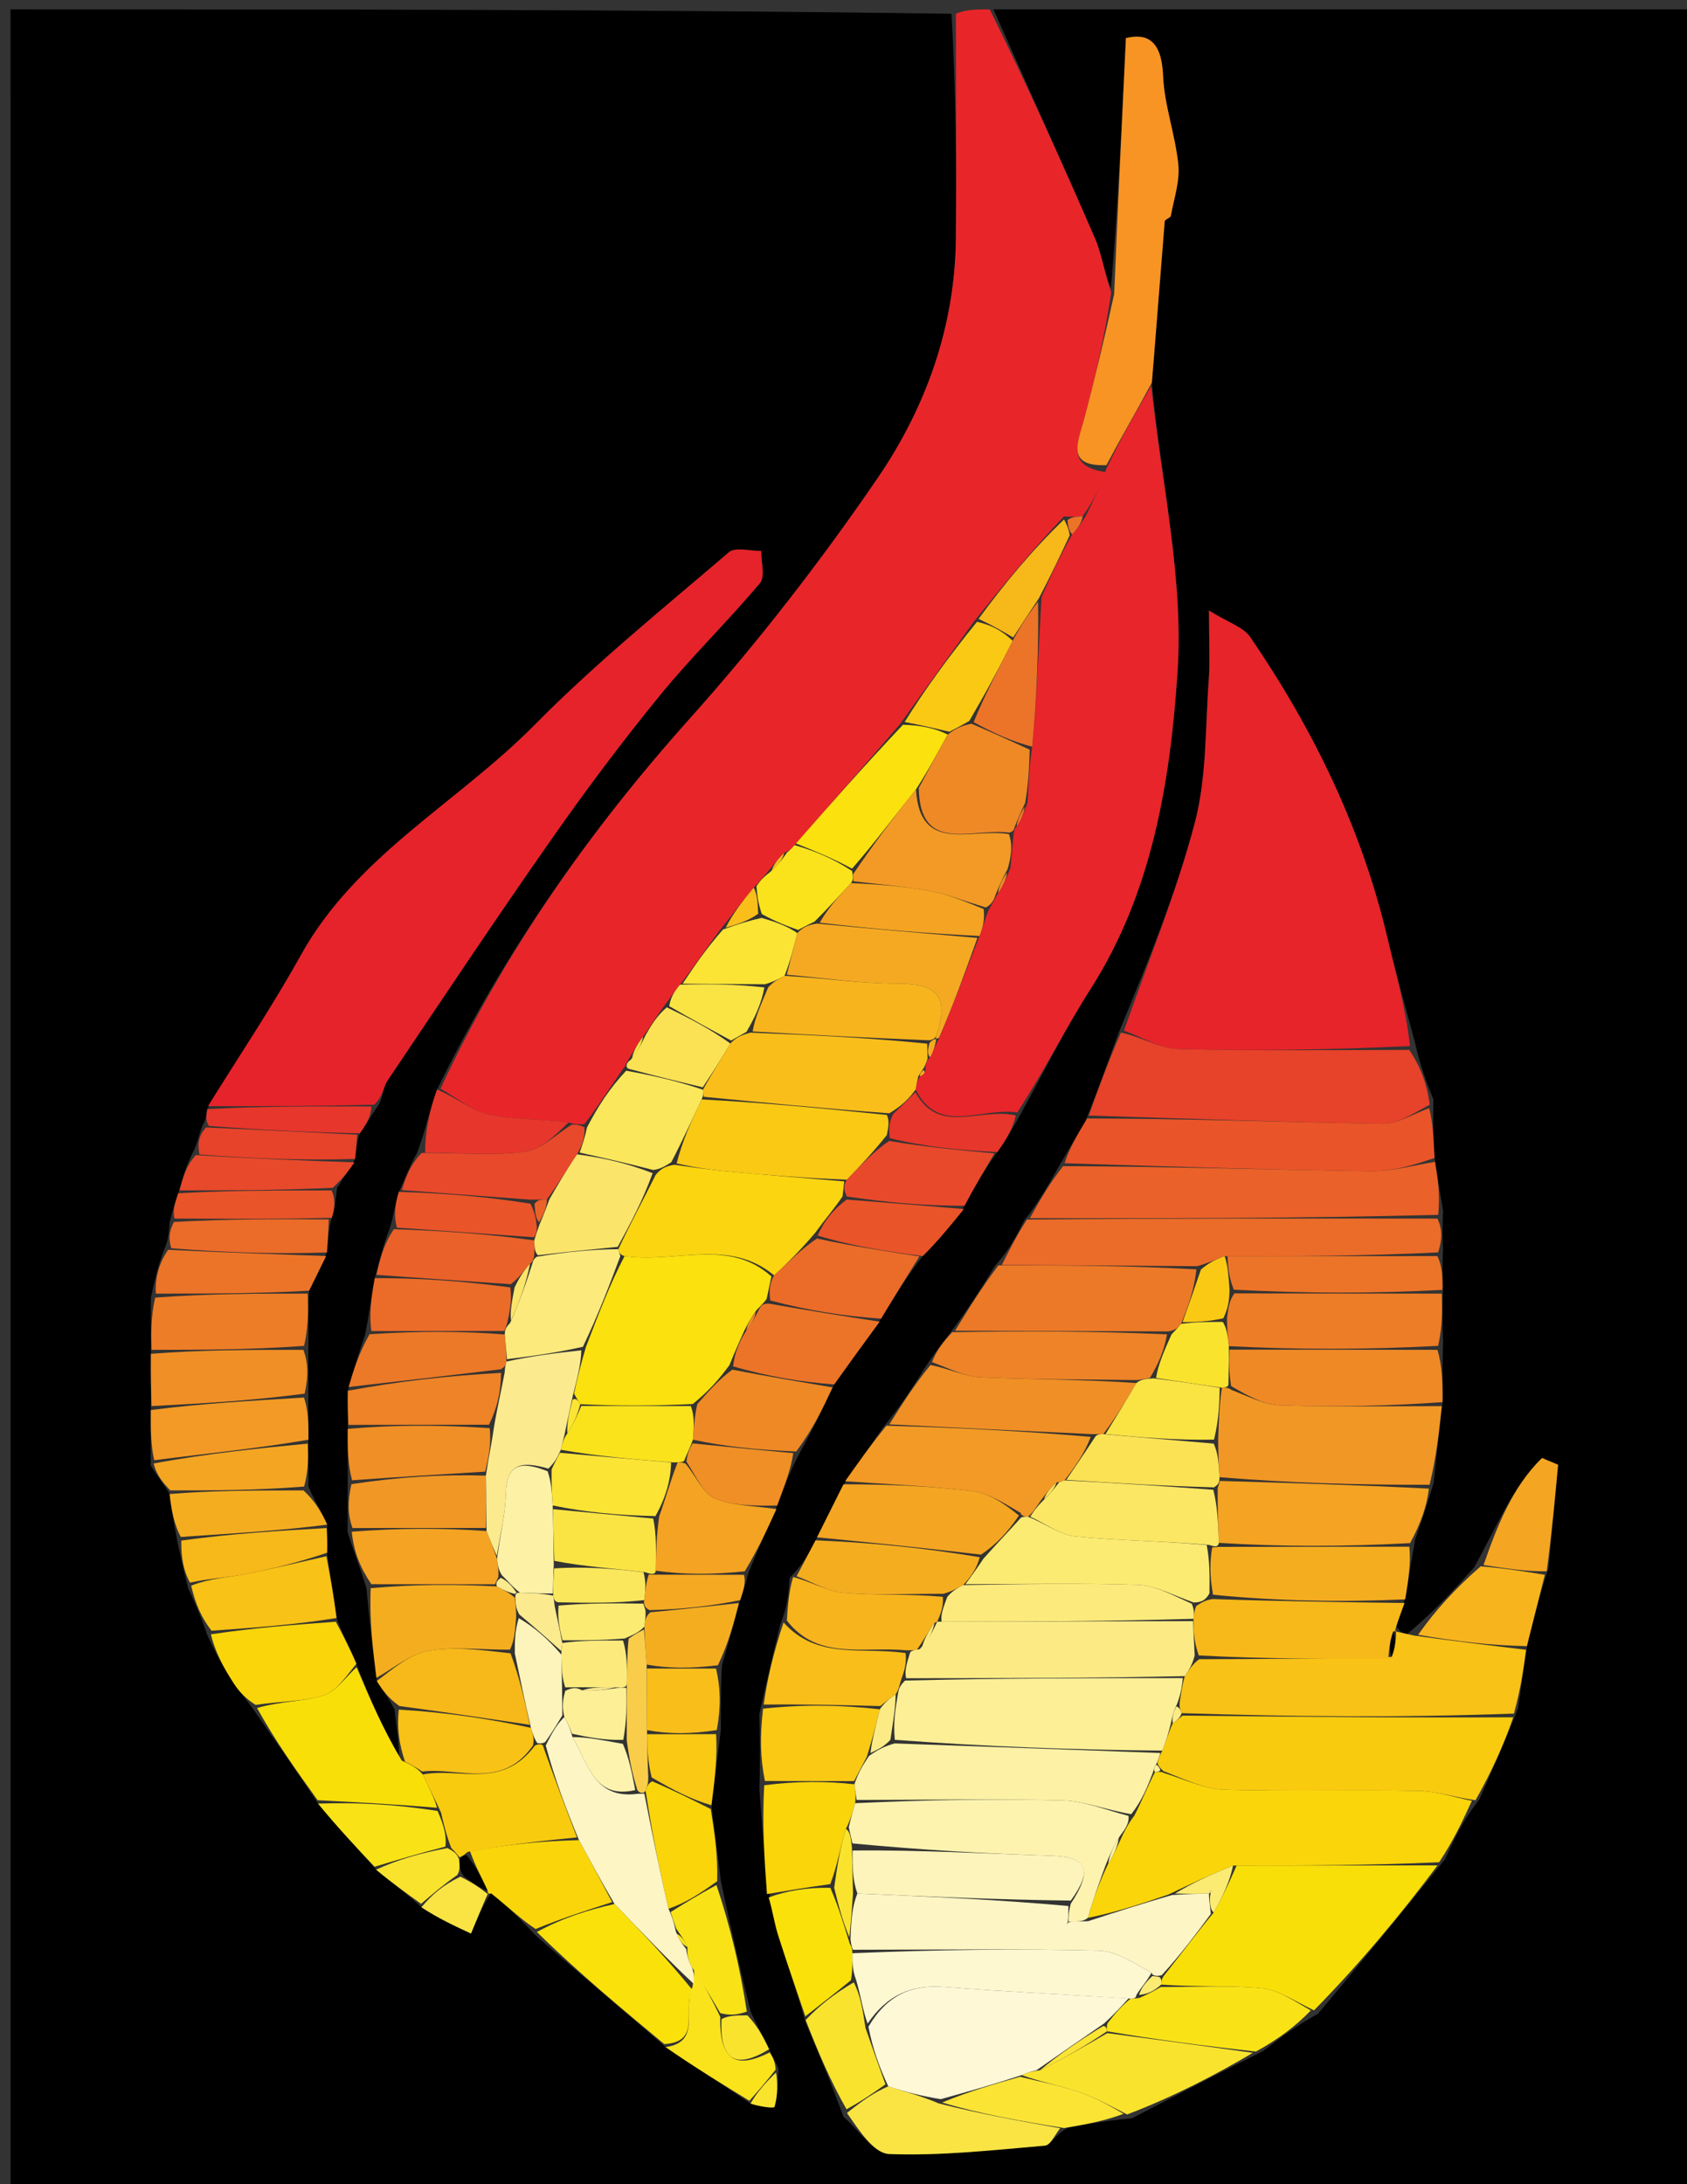<svg version="1.1" id="Layer_1" xmlns="http://www.w3.org/2000/svg" xmlns:xlink="http://www.w3.org/1999/xlink" x="0px" y="0px"
	 width="100%" viewBox="0 0 180 233" enable-background="new 0 0 180 233" xml:space="preserve">
<rect x="0" y="0" width="180" height="233" fill="#333333" stroke="none"/>
<path fill="#000000" opacity="1" stroke="none" 
	d="
M106,1 
	C130.987,1 155.973,1 180.98,1 
	C180.98,78.612 180.98,156.224 180.98,233.918 
	C121.087,233.918 61.173,233.918 1.13,233.918 
	C1.13,156.333 1.13,78.667 1.123,1 
	C34.431,1 67.747,1 101.523,1.469 
	C101.991,9.75 102.055,17.562 101.993,25.374 
	C101.918,34.784 98.812,43.447 93.642,51.008 
	C87.529,59.947 80.834,68.58 73.612,76.648 
	C62.886,88.633 53.796,101.578 46.632,116.232 
	C45.804,118.532 45.347,120.743 44.509,122.989 
	C43.707,124.336 43.287,125.649 42.556,127.152 
	C42.125,128.547 42.006,129.752 41.558,131.119 
	C40.875,132.855 40.521,134.429 39.989,136.355 
	C39.596,138.472 39.381,140.238 38.97,142.34 
	C38.247,144.441 37.72,146.205 37.115,148.368 
	C37.083,149.849 37.129,150.929 37.105,152.434 
	C37.079,154.572 37.124,156.287 37.099,158.415 
	C37.07,160.225 37.111,161.62 37.08,163.411 
	C37.728,165.538 38.449,167.272 39.1,169.431 
	C39.407,172.9 39.786,175.944 40.204,179.328 
	C40.885,180.446 41.526,181.225 42.101,182.384 
	C42.328,184.468 42.62,186.171 42.56,187.758 
	C40.821,184.382 39.434,181.123 38.028,177.488 
	C37.284,175.745 36.558,174.377 35.909,172.611 
	C35.599,170.149 35.213,168.085 34.904,165.649 
	C34.938,164.524 34.895,163.769 34.914,162.653 
	C34.263,161.194 33.55,160.097 32.909,158.588 
	C32.932,156.785 32.883,155.395 32.908,153.592 
	C32.931,151.789 32.882,150.398 32.905,148.594 
	C32.929,146.79 32.881,145.398 32.905,143.582 
	C32.929,141.44 32.879,139.722 32.979,137.695 
	C33.685,136.256 34.242,135.127 34.879,133.612 
	C35.001,132.18 35.043,131.133 35.399,129.92 
	C35.754,128.835 35.796,127.915 35.971,126.715 
	C36.677,125.624 37.25,124.813 37.889,123.636 
	C38.008,122.529 38.06,121.787 38.393,120.907 
	C39.149,119.862 39.624,118.954 40.409,117.86 
	C40.912,116.877 40.901,115.945 41.329,115.307 
	C47.138,106.657 52.918,97.985 58.895,89.451 
	C62.546,84.237 66.373,79.13 70.396,74.2 
	C73.779,70.055 77.642,66.303 81.086,62.204 
	C81.667,61.512 81.202,59.943 81.22,58.779 
	C80.05,58.799 78.46,58.329 77.775,58.915 
	C70.746,64.933 63.515,70.777 57.029,77.35 
	C48.833,85.655 38.004,91.254 32.091,101.919 
	C29.041,107.42 25.506,112.652 22.114,118.324 
	C21.989,119.078 21.94,119.512 21.595,120.105 
	C21.183,121.141 21.066,122.018 20.571,122.962 
	C19.849,124.351 19.505,125.672 19.02,127.298 
	C18.641,128.402 18.403,129.202 18.099,130.36 
	C18.006,131.448 17.978,132.177 17.615,133.067 
	C16.909,134.822 16.539,136.414 16.099,138.431 
	C16.076,140.571 16.121,142.287 16.1,144.428 
	C16.076,146.57 16.12,148.286 16.094,150.427 
	C16.064,152.562 16.104,154.274 16.077,156.335 
	C16.729,157.455 17.446,158.228 18.094,159.385 
	C18.304,161.195 18.586,162.619 18.925,164.43 
	C19.306,166.246 19.628,167.675 20.078,169.425 
	C20.856,171.161 21.507,172.577 22.093,174.374 
	C22.996,176.371 23.924,178.012 24.948,179.591 
	C25.514,180.464 26.241,181.232 27.044,182.378 
	C29.425,185.822 31.658,188.935 33.937,192.415 
	C35.978,194.904 37.974,197.026 40.126,199.458 
	C41.833,200.879 43.383,201.99 44.964,203.469 
	C46.748,204.648 48.502,205.461 50.255,206.273 
	C50.851,204.829 51.448,203.385 52.395,201.972 
	C54.148,203.369 55.551,204.737 57.088,206.419 
	C61.774,210.511 66.327,214.289 71.016,218.388 
	C74.088,220.512 77.023,222.314 80.076,224.414 
	C81.047,224.737 82.587,224.955 82.644,224.755 
	C82.987,223.54 82.991,222.23 83.059,220.648 
	C82.714,219.881 82.418,219.419 82.066,218.613 
	C81.391,217.181 80.772,216.092 80.081,214.597 
	C78.949,209.802 77.888,205.412 76.905,200.61 
	C76.6,197.797 76.218,195.396 75.912,192.585 
	C76.272,189.784 76.555,187.393 76.912,184.57 
	C76.935,182.093 76.883,180.048 77.032,177.658 
	C77.767,175.213 78.302,173.115 78.974,170.707 
	C79.35,169.599 79.589,168.801 79.909,167.631 
	C80.942,165.168 81.894,163.077 82.925,160.608 
	C83.699,158.497 84.393,156.764 85.402,154.854 
	C86.755,152.454 87.793,150.232 89.007,147.693 
	C90.744,145.251 92.302,143.125 94.008,140.676 
	C95.472,138.245 96.788,136.138 98.458,134.001 
	C100.157,132.308 101.503,130.645 102.91,128.634 
	C104.018,126.54 105.063,124.793 106.41,122.91 
	C107.419,121.511 108.125,120.25 108.995,118.673 
	C111.537,114.08 113.701,109.665 116.334,105.552 
	C122.951,95.216 124.859,83.341 125.639,71.714 
	C126.315,61.637 123.888,51.352 122.902,40.819 
	C123.395,34.856 123.813,29.231 124.273,23.61 
	C124.291,23.398 124.883,23.25 124.926,23.02 
	C125.258,21.208 125.897,19.348 125.724,17.572 
	C125.413,14.38 124.231,11.253 124.098,8.07 
	C123.944,4.39 122.456,3.505 120.134,4.062 
	C119.687,13.41 119.267,22.194 118.532,30.778 
	C117.77,28.865 117.537,27.059 116.841,25.453 
	C113.293,17.274 109.626,9.146 106,1 
M85.997,215.89 
	C87.298,218.939 88.598,221.989 90,225.827 
	C91.628,227.219 93.213,229.733 94.89,229.796 
	C100.412,230.002 105.972,229.375 111.502,228.899 
	C112.092,228.849 112.586,227.687 113.932,227.004 
	C115.956,226.617 117.98,226.229 120.764,225.985 
	C125.206,223.685 129.647,221.386 134.743,218.822 
	C136.488,217.489 138.234,216.157 140.652,214.806 
	C145.047,209.538 149.442,204.27 154.189,198.336 
	C155.142,196.26 156.095,194.185 157.823,191.997 
	C159.158,189.009 160.494,186.021 161.982,182.237 
	C162.265,180.159 162.548,178.081 163.002,175.216 
	C163.612,172.812 164.222,170.407 165.232,167.251 
	C165.569,163.588 165.907,159.925 166.244,156.263 
	C165.674,156.022 165.103,155.781 164.533,155.541 
	C161.339,158.652 159.717,162.874 157.283,167.217 
	C155.198,169.531 153.114,171.845 150.147,174.318 
	C149.71,174.222 149.273,174.126 148.984,173.386 
	C149.276,172.594 149.569,171.802 149.998,170.238 
	C150.276,168.494 150.554,166.749 150.998,164.241 
	C151.609,162.489 152.219,160.737 152.973,158.161 
	C153.259,155.443 153.546,152.726 153.979,149.159 
	C153.931,147.441 153.882,145.723 153.978,143.156 
	C153.929,141.439 153.881,139.722 153.975,137.213 
	C153.927,136.143 153.88,135.074 153.973,133.211 
	C153.926,132.142 153.88,131.073 153.974,129.204 
	C153.685,127.453 153.397,125.702 153.023,123.109 
	C152.955,121.422 152.887,119.734 152.947,117.303 
	C152.242,115.538 151.537,113.772 150.97,111.184 
	C149.982,107.459 148.909,103.755 148.023,100.006 
	C145.271,88.354 140.116,77.796 133.404,67.973 
	C132.664,66.89 131.04,66.411 128.997,65.134 
	C128.997,68.607 129.119,70.597 128.973,72.567 
	C128.594,77.649 128.768,82.9 127.49,87.759 
	C125.506,95.299 122.499,102.568 119.284,110.356 
	C118.244,113.242 117.203,116.127 115.814,119.628 
	C114.94,121.091 114.066,122.554 112.863,124.631 
	C111.869,126.406 110.875,128.181 109.265,130.238 
	C108.472,131.81 107.678,133.381 106.172,135.025 
	C104.749,137.338 103.325,139.651 101.318,142.267 
	C100.604,143.193 99.889,144.119 98.85,145.662 
	C97.529,147.76 96.209,149.857 94.264,152.236 
	C92.9,154.163 91.536,156.091 89.833,158.673 
	C88.947,160.45 88.06,162.226 86.862,164.643 
	C86.24,165.813 85.617,166.983 84.25,168.321 
	C84.153,169.842 84.056,171.363 83.251,173.293 
	C82.556,176.194 81.86,179.095 81.02,182.876 
	C81.071,185.251 81.121,187.625 81.027,190.903 
	C81.296,194.622 81.564,198.341 82.204,202.783 
	C82.47,204.001 82.645,205.249 83.02,206.433 
	C83.939,209.339 84.951,212.217 85.997,215.89 
z"/>
<path fill="#E8262A" opacity="1" stroke="none" 
	d="
M105.6,1 
	C109.626,9.146 113.293,17.274 116.841,25.453 
	C117.537,27.059 117.77,28.865 118.563,31.186 
	C117.837,36.103 116.816,40.424 115.673,44.714 
	C115.02,47.166 113.68,49.779 117.994,50.36 
	C117.274,52.18 116.556,53.624 115.511,55.081 
	C114.746,55.122 114.308,55.149 113.511,55.095 
	C110.128,58.681 107.103,62.348 103.911,66.316 
	C101.211,70.086 98.678,73.557 95.969,77.317 
	C92.17,81.733 88.547,85.857 84.781,90.157 
	C84.436,90.555 84.215,90.759 83.671,90.998 
	C82.918,91.702 82.47,92.351 81.803,93.141 
	C81.295,93.702 81.005,94.123 80.421,94.699 
	C79.119,96.242 78.11,97.63 76.825,99.206 
	C75.31,101.245 74.072,103.096 72.555,105.047 
	C71.908,105.805 71.539,106.464 70.907,107.252 
	C70.057,108.397 69.471,109.413 68.606,110.603 
	C67.928,111.518 67.528,112.258 66.969,113.185 
	C66.809,113.371 66.711,113.853 66.45,114.059 
	C64.995,116.159 63.8,118.053 62.338,119.94 
	C61.712,119.95 61.355,119.967 60.67,119.742 
	C57.6,119.329 54.791,119.463 52.139,118.882 
	C50.314,118.482 48.707,117.091 47.002,116.143 
	C53.796,101.578 62.886,88.633 73.612,76.648 
	C80.834,68.58 87.529,59.947 93.642,51.008 
	C98.812,43.447 101.918,34.784 101.993,25.374 
	C102.055,17.562 101.991,9.75 101.992,1.469 
	C103.067,1 104.133,1 105.6,1 
z"/>
<path fill="#E7252A" opacity="1" stroke="none" 
	d="
M115.837,55.067 
	C116.556,53.624 117.274,52.18 118.051,50 
	C119.684,46.561 121.259,43.86 122.833,41.159 
	C123.888,51.352 126.315,61.637 125.639,71.714 
	C124.859,83.341 122.951,95.216 116.334,105.552 
	C113.701,109.665 111.537,114.08 108.546,118.676 
	C104.525,118.123 100.173,121.143 97.696,116.234 
	C97.8,115.594 97.883,115.229 98.176,114.818 
	C98.68,114.6 98.775,114.353 98.738,113.755 
	C98.861,113.301 98.916,113.121 99.24,112.801 
	C99.644,112.079 99.779,111.497 100.219,110.73 
	C101.778,107.048 103.033,103.552 104.515,99.853 
	C104.907,98.859 105.072,98.067 105.466,97.118 
	C105.873,96.457 106.051,95.951 106.496,95.279 
	C107.083,94.4 107.404,93.688 107.809,92.581 
	C107.963,91.116 108.033,90.044 108.163,88.819 
	C108.223,88.665 108.219,88.335 108.485,88.185 
	C109.029,87.338 109.306,86.641 109.649,85.523 
	C109.764,83.392 109.814,81.683 110.136,79.661 
	C110.621,74.243 110.834,69.138 111.125,63.697 
	C112.181,61.276 113.159,59.191 114.405,56.999 
	C115.062,56.284 115.449,55.675 115.837,55.067 
z"/>
<path fill="#E6242A" opacity="1" stroke="none" 
	d="
M119.925,109.952 
	C122.499,102.568 125.506,95.299 127.49,87.759 
	C128.768,82.9 128.594,77.649 128.973,72.567 
	C129.119,70.597 128.997,68.607 128.997,65.134 
	C131.04,66.411 132.664,66.89 133.404,67.973 
	C140.116,77.796 145.271,88.354 148.023,100.006 
	C148.909,103.755 149.982,107.459 150.443,111.594 
	C141.845,112.003 133.771,112.131 125.706,111.908 
	C123.762,111.854 121.851,110.635 119.925,109.952 
z"/>
<path fill="#E6232A" opacity="1" stroke="none" 
	d="
M22.19,118.005 
	C25.506,112.652 29.041,107.42 32.091,101.919 
	C38.004,91.254 48.833,85.655 57.029,77.35 
	C63.515,70.777 70.746,64.933 77.775,58.915 
	C78.46,58.329 80.05,58.799 81.22,58.779 
	C81.202,59.943 81.667,61.512 81.086,62.204 
	C77.642,66.303 73.779,70.055 70.396,74.2 
	C66.373,79.13 62.546,84.237 58.895,89.451 
	C52.918,97.985 47.138,106.657 41.329,115.307 
	C40.901,115.945 40.912,116.877 39.935,117.849 
	C33.497,118.019 27.844,118.012 22.19,118.005 
z"/>
<path fill="#F9D50A" opacity="1" stroke="none" 
	d="
M157.048,192.109 
	C156.095,194.185 155.142,196.26 153.555,198.668 
	C145.927,199.01 138.933,199.018 131.568,199.022 
	C129.12,199.998 127.043,200.98 124.645,202.119 
	C121.584,203.169 118.842,204.061 116.069,204.599 
	C116.684,202.478 117.331,200.712 118.258,198.801 
	C118.907,197.766 119.277,196.876 119.799,195.727 
	C120.214,194.938 120.478,194.408 121.031,193.697 
	C121.888,192.031 122.457,190.547 123.239,189.039 
	C123.452,189.015 123.879,188.965 124.223,189.154 
	C126.578,189.895 128.577,190.865 130.602,190.923 
	C137.527,191.121 144.464,190.922 151.393,191.05 
	C153.284,191.085 155.163,191.739 157.048,192.109 
z"/>
<path fill="#E7422A" opacity="1" stroke="none" 
	d="
M119.605,110.154 
	C121.851,110.635 123.762,111.854 125.706,111.908 
	C133.771,112.131 141.845,112.003 150.374,112.005 
	C151.537,113.772 152.242,115.538 152.552,117.847 
	C150.599,118.916 149.032,119.916 147.483,119.89 
	C137.041,119.719 126.602,119.331 116.163,119.013 
	C117.203,116.127 118.244,113.242 119.605,110.154 
z"/>
<path fill="#F9DF08" opacity="1" stroke="none" 
	d="
M131.939,199.027 
	C138.933,199.018 145.927,199.01 153.379,199.002 
	C149.442,204.27 145.047,209.538 140.2,214.469 
	C138.033,213.424 136.361,212.267 134.597,212.103 
	C131.045,211.774 127.442,211.986 123.9,211.719 
	C123.939,211.291 123.94,211.119 124.206,210.754 
	C126.047,208.432 127.622,206.303 129.498,204.036 
	C130.513,202.274 131.226,200.65 131.939,199.027 
z"/>
<path fill="#F8C216" opacity="1" stroke="none" 
	d="
M148.836,174.03 
	C149.273,174.126 149.71,174.222 150.869,174.483 
	C155.338,175.1 159.085,175.552 162.832,176.003 
	C162.548,178.081 162.265,180.159 161.537,182.806 
	C149.453,183.258 137.814,183.141 126.074,182.761 
	C125.902,182.326 125.831,182.153 125.867,181.62 
	C126.051,180.514 126.127,179.768 126.421,178.813 
	C126.931,178.072 127.224,177.541 127.953,177.007 
	C134.967,176.985 141.546,176.966 148.48,176.767 
	C148.897,175.7 148.958,174.813 148.966,173.94 
	C148.914,173.953 148.836,174.03 148.836,174.03 
z"/>
<path fill="#F9CB0E" opacity="1" stroke="none" 
	d="
M126.175,183.024 
	C137.814,183.141 149.453,183.258 161.462,183.204 
	C160.494,186.021 159.158,189.009 157.435,192.053 
	C155.163,191.739 153.284,191.085 151.393,191.05 
	C144.464,190.922 137.527,191.121 130.602,190.923 
	C128.577,190.865 126.578,189.895 124.131,188.943 
	C123.695,188.543 123.415,188.178 123.542,187.897 
	C123.713,187.414 123.757,187.212 124.025,186.76 
	C124.468,185.659 124.686,184.809 125.138,183.836 
	C125.639,183.483 125.907,183.253 126.175,183.024 
z"/>
<path fill="#EA6129" opacity="1" stroke="none" 
	d="
M109.88,129.956 
	C110.875,128.181 111.869,126.406 113.425,124.404 
	C124.757,124.451 135.526,124.794 146.298,124.944 
	C148.563,124.976 150.838,124.301 153.108,123.951 
	C153.397,125.702 153.685,127.453 153.446,129.603 
	C138.572,129.986 124.226,129.971 109.88,129.956 
z"/>
<path fill="#F89423" opacity="1" stroke="none" 
	d="
M122.902,40.819 
	C121.259,43.86 119.684,46.561 118.052,49.623 
	C113.68,49.779 115.02,47.166 115.673,44.714 
	C116.816,40.424 117.837,36.103 118.878,31.386 
	C119.267,22.194 119.687,13.41 120.134,4.062 
	C122.456,3.505 123.944,4.39 124.098,8.07 
	C124.231,11.253 125.413,14.38 125.724,17.572 
	C125.897,19.348 125.258,21.208 124.926,23.02 
	C124.883,23.25 124.291,23.398 124.273,23.61 
	C123.813,29.231 123.395,34.856 122.902,40.819 
z"/>
<path fill="#EB6B29" opacity="1" stroke="none" 
	d="
M109.573,130.097 
	C124.226,129.971 138.572,129.986 153.376,130.002 
	C153.88,131.073 153.926,132.142 153.445,133.607 
	C145.603,134.005 138.289,134.008 130.668,134.015 
	C129.647,134.381 128.934,134.742 127.738,135.079 
	C120.466,135.021 113.676,134.987 106.885,134.953 
	C107.678,133.381 108.472,131.81 109.573,130.097 
z"/>
<path fill="#E95429" opacity="1" stroke="none" 
	d="
M153.066,123.53 
	C150.838,124.301 148.563,124.976 146.298,124.944 
	C135.526,124.794 124.757,124.451 113.589,124.097 
	C114.066,122.554 114.94,121.091 115.989,119.32 
	C126.602,119.331 137.041,119.719 147.483,119.89 
	C149.032,119.916 150.599,118.916 152.488,118.219 
	C152.887,119.734 152.955,121.422 153.066,123.53 
z"/>
<path fill="#F19725" opacity="1" stroke="none" 
	d="
M153.833,150.008 
	C153.546,152.726 153.259,155.443 152.534,158.398 
	C144.784,158.418 137.472,158.202 130.118,157.589 
	C130.03,156.13 129.985,155.068 129.975,153.581 
	C130.055,151.453 130.099,149.75 130.381,148.038 
	C130.619,148.029 131.095,148.017 131.379,148.273 
	C133.315,149.02 134.956,149.881 136.622,149.933 
	C142.354,150.111 148.095,150.005 153.833,150.008 
z"/>
<path fill="#EC7927" opacity="1" stroke="none" 
	d="
M106.529,134.989 
	C113.676,134.987 120.466,135.021 127.655,135.419 
	C127.428,137.538 126.803,139.293 126.019,141.233 
	C125.664,141.678 125.424,141.891 124.665,142.041 
	C116.759,142.006 109.33,141.985 101.901,141.965 
	C103.325,139.651 104.749,137.338 106.529,134.989 
z"/>
<path fill="#F4A322" opacity="1" stroke="none" 
	d="
M130.16,157.986 
	C137.472,158.202 144.784,158.418 152.463,158.809 
	C152.219,160.737 151.609,162.489 150.457,164.622 
	C143.308,165.01 136.7,165.017 130.058,164.595 
	C129.966,162.45 129.909,160.734 129.926,158.76 
	C130.054,158.329 130.107,158.157 130.16,157.986 
z"/>
<path fill="#F9DF08" opacity="1" stroke="none" 
	d="
M33.891,192.048 
	C31.658,188.935 29.425,185.822 27.426,182.213 
	C29.953,181.474 32.346,181.547 34.505,180.873 
	C35.866,180.449 36.878,178.906 38.047,177.865 
	C39.434,181.123 40.821,184.382 42.863,187.821 
	C44.029,188.33 44.541,188.659 45.113,189.307 
	C45.78,190.76 46.388,191.892 46.63,192.859 
	C42.14,192.479 38.015,192.263 33.891,192.048 
z"/>
<path fill="#F08F25" opacity="1" stroke="none" 
	d="
M94.889,151.955 
	C96.209,149.857 97.529,147.76 99.283,145.616 
	C101.369,146.047 103.007,146.864 104.678,146.937 
	C110.234,147.178 115.802,147.152 121.244,147.546 
	C120.067,149.572 119.012,151.28 117.718,152.99 
	C117.48,152.991 117.002,152.999 116.534,152.998 
	C109.006,152.649 101.948,152.302 94.889,151.955 
z"/>
<path fill="#F29A25" opacity="1" stroke="none" 
	d="
M94.576,152.095 
	C101.948,152.302 109.006,152.649 116.384,153.288 
	C115.725,155.013 114.748,156.446 113.579,157.928 
	C113.387,157.977 113.018,158.118 112.717,158.16 
	C111.982,158.806 111.548,159.41 110.947,160.226 
	C110.495,160.892 110.21,161.347 109.688,161.806 
	C109.451,161.81 108.981,161.753 108.886,161.391 
	C107.113,160.354 105.481,159.29 103.746,159.077 
	C99.246,158.525 94.699,158.346 90.171,158.019 
	C91.536,156.091 92.9,154.163 94.576,152.095 
z"/>
<path fill="#ED7D27" opacity="1" stroke="none" 
	d="
M153.832,138.005 
	C153.881,139.722 153.929,141.439 153.448,143.579 
	C145.669,143.994 138.419,143.986 131.111,143.612 
	C130.989,142.509 130.926,141.771 130.916,140.652 
	C131.064,139.505 131.16,138.74 131.708,137.98 
	C139.385,137.992 146.608,137.998 153.832,138.005 
z"/>
<path fill="#EE8926" opacity="1" stroke="none" 
	d="
M131.17,143.978 
	C138.419,143.986 145.669,143.994 153.376,144.003 
	C153.882,145.723 153.931,147.441 153.906,149.583 
	C148.095,150.005 142.354,150.111 136.622,149.933 
	C134.956,149.881 133.315,149.02 131.357,147.869 
	C131.091,146.131 131.131,145.054 131.17,143.978 
z"/>
<path fill="#F7B81A" opacity="1" stroke="none" 
	d="
M148.124,176.946 
	C141.546,176.966 134.967,176.985 127.907,176.603 
	C127.384,175.115 127.343,174.029 127.339,172.696 
	C127.413,172.117 127.435,171.785 127.646,171.319 
	C128.246,170.937 128.643,170.688 129.418,170.588 
	C136.484,170.828 143.173,170.919 149.861,171.01 
	C149.569,171.802 149.276,172.594 148.91,173.708 
	C148.836,174.03 148.914,173.953 148.636,174.069 
	C148.28,175.105 148.202,176.026 148.124,176.946 
z"/>
<path fill="#F5AD20" opacity="1" stroke="none" 
	d="
M149.929,170.624 
	C143.173,170.919 136.484,170.828 129.427,170.128 
	C129.07,168.041 129.082,166.565 129.344,165.073 
	C129.76,165.046 129.926,165.035 130.092,165.023 
	C136.7,165.017 143.308,165.01 150.374,165.004 
	C150.554,166.749 150.276,168.494 149.929,170.624 
z"/>
<path fill="#FAE10A" opacity="1" stroke="none" 
	d="
M70.879,218.067 
	C66.327,214.289 61.774,210.511 57.283,206.106 
	C60,204.626 62.656,203.775 65.569,203.12 
	C68.548,206.201 71.27,209.085 73.865,212.27 
	C72.766,214.393 74.904,217.834 70.879,218.067 
z"/>
<path fill="#F4A522" opacity="1" stroke="none" 
	d="
M90.002,158.346 
	C94.699,158.346 99.246,158.525 103.746,159.077 
	C105.481,159.29 107.113,160.354 108.718,161.68 
	C107.45,163.56 106.254,164.789 104.672,165.853 
	C98.582,165.126 92.878,164.564 87.174,164.003 
	C88.06,162.226 88.947,160.45 90.002,158.346 
z"/>
<path fill="#EE8327" opacity="1" stroke="none" 
	d="
M121.365,147.228 
	C115.802,147.152 110.234,147.178 104.678,146.937 
	C103.007,146.864 101.369,146.047 99.445,145.307 
	C99.889,144.119 100.604,143.193 101.61,142.116 
	C109.33,141.985 116.759,142.006 124.52,142.348 
	C124.216,144.109 123.58,145.547 122.679,147.02 
	C122.064,147.112 121.714,147.17 121.365,147.228 
z"/>
<path fill="#F9E316" opacity="1" stroke="none" 
	d="
M123.861,211.975 
	C127.442,211.986 131.045,211.774 134.597,212.103 
	C136.361,212.267 138.033,213.424 139.863,214.478 
	C138.234,216.157 136.488,217.489 134.007,218.862 
	C128.228,218.233 123.185,217.564 118.12,216.702 
	C118.099,216.509 118.054,216.121 118.181,215.83 
	C119.01,214.754 119.713,213.969 120.629,213.213 
	C120.843,213.243 121.268,213.169 121.559,213.142 
	C122.521,212.736 123.191,212.355 123.861,211.975 
z"/>
<path fill="#FAE32D" opacity="1" stroke="none" 
	d="
M118.142,216.895 
	C123.185,217.564 128.228,218.233 133.68,218.995 
	C129.647,221.386 125.206,223.685 120.259,225.576 
	C118.128,224.463 116.542,223.633 114.865,223.087 
	C112.898,222.446 110.851,222.052 109.01,221.375 
	C109.648,221.085 110.116,220.972 110.967,220.858 
	C113.614,219.536 115.878,218.215 118.142,216.895 
z"/>
<path fill="#F9D50A" opacity="1" stroke="none" 
	d="
M38.028,177.488 
	C36.878,178.906 35.866,180.449 34.505,180.873 
	C32.346,181.547 29.953,181.474 27.277,181.882 
	C26.241,181.232 25.514,180.464 24.948,179.591 
	C23.924,178.012 22.996,176.371 22.5,174.351 
	C27.26,173.634 31.546,173.322 35.832,173.009 
	C36.558,174.377 37.284,175.745 38.028,177.488 
z"/>
<path fill="#F5AD20" opacity="1" stroke="none" 
	d="
M40.164,178.988 
	C39.786,175.944 39.407,172.9 39.552,169.43 
	C44.322,169.007 48.569,169.01 53.015,169.242 
	C53.775,169.684 54.336,169.896 54.921,170.439 
	C55.008,171.206 55.07,171.643 55.073,172.468 
	C54.964,173.903 54.914,174.949 54.409,175.995 
	C51.174,175.997 48.327,175.629 45.639,176.125 
	C43.704,176.483 41.981,177.993 40.164,178.988 
z"/>
<path fill="#EE8926" opacity="1" stroke="none" 
	d="
M88.83,148.01 
	C87.793,150.232 86.755,152.454 84.955,154.846 
	C80.762,154.672 77.33,154.328 73.932,153.585 
	C74.04,152.126 74.115,151.064 74.401,149.785 
	C75.657,148.367 76.703,147.168 78.135,146.117 
	C81.957,146.847 85.393,147.428 88.83,148.01 
z"/>
<path fill="#ED7D27" opacity="1" stroke="none" 
	d="
M16.167,144.003 
	C16.121,142.287 16.076,140.571 16.555,138.43 
	C22.331,138.004 27.58,138.004 32.83,138.004 
	C32.879,139.722 32.929,141.44 32.449,143.58 
	C26.668,144.003 21.418,144.003 16.167,144.003 
z"/>
<path fill="#F9D50A" opacity="1" stroke="none" 
	d="
M65.311,202.923 
	C62.656,203.775 60,204.626 57.15,205.791 
	C55.551,204.737 54.148,203.369 52.423,202.001 
	C52.1,201.999 52.048,202.062 52.023,201.705 
	C51.337,200.171 50.676,198.994 50.148,197.487 
	C54.041,196.776 57.802,196.396 61.775,196.308 
	C63.095,198.708 64.203,200.815 65.311,202.923 
z"/>
<path fill="#F9D50A" opacity="1" stroke="none" 
	d="
M81.833,202.06 
	C81.564,198.341 81.296,194.622 81.546,190.451 
	C85.087,190.003 88.108,190.008 91.164,190.349 
	C91.268,191.132 91.335,191.577 91.243,192.368 
	C90.908,193.453 90.734,194.193 90.258,195.108 
	C89.638,197.189 89.32,199.095 88.589,201.001 
	C86.062,201.353 83.947,201.706 81.833,202.06 
z"/>
<path fill="#F08F25" opacity="1" stroke="none" 
	d="
M16.1,144.428 
	C21.418,144.003 26.668,144.003 32.376,144.004 
	C32.881,145.398 32.929,146.79 32.507,148.675 
	C26.745,149.447 21.455,149.725 16.164,150.003 
	C16.12,148.286 16.076,146.57 16.1,144.428 
z"/>
<path fill="#F4A322" opacity="1" stroke="none" 
	d="
M82.847,160.986 
	C81.894,163.077 80.942,165.168 79.464,167.631 
	C75.946,167.997 72.952,167.992 69.962,167.561 
	C70.009,165.432 70.052,163.728 70.337,161.768 
	C71.075,159.68 71.57,157.849 72.302,156.014 
	C72.54,156.012 73.015,156 73.212,156.219 
	C74.352,157.621 75.068,159.373 76.288,159.86 
	C78.302,160.665 80.643,160.653 82.847,160.986 
z"/>
<path fill="#F7B41D" opacity="1" stroke="none" 
	d="
M162.917,175.61 
	C159.085,175.552 155.338,175.1 151.311,174.404 
	C153.114,171.845 155.198,169.531 157.984,167.099 
	C160.734,167.321 162.783,167.662 164.832,168.003 
	C164.222,170.407 163.612,172.812 162.917,175.61 
z"/>
<path fill="#FAE444" opacity="1" stroke="none" 
	d="
M113.124,227.041 
	C112.586,227.687 112.092,228.849 111.502,228.899 
	C105.972,229.375 100.412,230.002 94.89,229.796 
	C93.213,229.733 91.628,227.219 90.37,225.414 
	C91.985,224.121 93.23,223.241 94.774,222.572 
	C96.717,223.2 98.361,223.616 100.141,224.388 
	C104.558,225.509 108.841,226.275 113.124,227.041 
z"/>
<path fill="#EC7428" opacity="1" stroke="none" 
	d="
M89.007,147.693 
	C85.393,147.428 81.957,146.847 78.22,145.771 
	C78.405,144.202 78.889,143.127 79.639,141.94 
	C80.243,141.166 80.58,140.504 81.004,139.651 
	C81.244,139.216 81.453,139.038 82.106,139.081 
	C86.284,139.824 90.072,140.412 93.861,141 
	C92.302,143.125 90.744,145.251 89.007,147.693 
z"/>
<path fill="#FAC914" opacity="1" stroke="none" 
	d="
M91.129,190.012 
	C88.108,190.008 85.087,190.003 81.619,189.999 
	C81.121,187.625 81.071,185.251 81.415,182.285 
	C85.846,181.799 89.882,181.903 93.875,182.349 
	C93.433,184.163 93.035,185.634 92.496,187.402 
	C91.945,188.469 91.537,189.241 91.129,190.012 
z"/>
<path fill="#F8C216" opacity="1" stroke="none" 
	d="
M45.053,188.987 
	C44.541,188.659 44.029,188.33 43.215,187.937 
	C42.62,186.171 42.328,184.468 42.552,182.383 
	C47.556,182.67 52.044,183.338 56.648,184.325 
	C56.889,185.078 57.013,185.512 56.87,186.208 
	C53.548,190.959 48.984,188.522 45.053,188.987 
z"/>
<path fill="#EC7428" opacity="1" stroke="none" 
	d="
M153.904,137.609 
	C146.608,137.998 139.385,137.992 131.644,137.587 
	C131.077,136.129 131.026,135.07 130.976,134.01 
	C138.289,134.008 145.603,134.005 153.374,134.003 
	C153.88,135.074 153.927,136.143 153.904,137.609 
z"/>
<path fill="#F5AD20" opacity="1" stroke="none" 
	d="
M87.018,164.323 
	C92.878,164.564 98.582,165.126 104.54,166.127 
	C104.199,167.378 103.606,168.19 102.761,169.101 
	C102.048,169.481 101.588,169.76 100.653,170.03 
	C96.78,170.013 93.366,170.203 89.992,169.917 
	C88.288,169.773 86.658,168.769 84.994,168.154 
	C85.617,166.983 86.24,165.813 87.018,164.323 
z"/>
<path fill="#EA6129" opacity="1" stroke="none" 
	d="
M40.166,136.003 
	C40.521,134.429 40.875,132.855 42.024,131.13 
	C47.538,131.318 52.258,131.657 57.002,132.33 
	C57.037,133.111 57.048,133.557 56.964,134.155 
	C56.869,134.307 56.849,134.666 56.561,134.805 
	C55.837,135.63 55.4,136.315 54.504,137 
	C49.418,136.667 44.792,136.335 40.166,136.003 
z"/>
<path fill="#F4A322" opacity="1" stroke="none" 
	d="
M52.816,169.013 
	C48.569,169.01 44.322,169.007 39.623,169.005 
	C38.449,167.272 37.728,165.538 37.535,163.406 
	C42.659,163.006 47.255,163.006 51.918,163.335 
	C52.327,164.44 52.668,165.215 53.034,166.325 
	C53.137,167.101 53.217,167.542 53.174,168.239 
	C52.972,168.668 52.894,168.841 52.816,169.013 
z"/>
<path fill="#EB6B29" opacity="1" stroke="none" 
	d="
M94.008,140.676 
	C90.072,140.412 86.284,139.824 82.187,138.738 
	C82.022,137.551 82.164,136.862 82.592,136.051 
	C84.218,134.564 85.559,133.199 87.165,132.124 
	C90.987,132.953 94.546,133.492 98.104,134.032 
	C96.788,136.138 95.472,138.245 94.008,140.676 
z"/>
<path fill="#F7B41D" opacity="1" stroke="none" 
	d="
M84.622,168.237 
	C86.658,168.769 88.288,169.773 89.992,169.917 
	C93.366,170.203 96.78,170.013 100.599,170.345 
	C100.681,171.447 100.342,172.224 100.002,173.001 
	C100,173 100.001,173.003 99.712,173.142 
	C98.958,174.189 98.492,175.099 97.81,176.025 
	C97.594,176.041 97.16,176.068 96.701,176.052 
	C91.976,175.652 87.235,177.122 83.958,172.884 
	C84.056,171.363 84.153,169.842 84.622,168.237 
z"/>
<path fill="#F7B81A" opacity="1" stroke="none" 
	d="
M56.532,184.006 
	C52.044,183.338 47.556,182.67 42.618,182.003 
	C41.526,181.225 40.885,180.446 40.204,179.328 
	C41.981,177.993 43.704,176.483 45.639,176.125 
	C48.327,175.629 51.174,175.997 54.474,176.376 
	C55.507,179.173 56.019,181.59 56.532,184.006 
z"/>
<path fill="#FAE10A" opacity="1" stroke="none" 
	d="
M82.019,202.421 
	C83.947,201.706 86.062,201.353 88.594,201.391 
	C89.522,203.546 90.031,205.31 90.654,207.309 
	C90.851,207.696 90.934,207.849 90.947,208.373 
	C90.93,209.495 90.983,210.245 90.787,211.259 
	C89.001,212.716 87.464,213.911 85.926,215.105 
	C84.951,212.217 83.939,209.339 83.02,206.433 
	C82.645,205.249 82.47,204.001 82.019,202.421 
z"/>
<path fill="#F9BE1A" opacity="1" stroke="none" 
	d="
M83.605,173.088 
	C87.235,177.122 91.976,175.652 96.625,176.355 
	C96.751,177.464 96.494,178.253 96.12,179.293 
	C95.944,179.903 95.884,180.263 95.561,180.758 
	C94.837,181.264 94.378,181.636 93.918,182.007 
	C89.882,181.903 85.846,181.799 81.487,181.845 
	C81.86,179.095 82.556,176.194 83.605,173.088 
z"/>
<path fill="#F19725" opacity="1" stroke="none" 
	d="
M51.85,163.005 
	C47.255,163.006 42.659,163.006 37.608,163.012 
	C37.111,161.62 37.07,160.225 37.495,158.333 
	C42.565,157.557 47.169,157.277 51.844,157.421 
	C51.894,159.566 51.872,161.285 51.85,163.005 
z"/>
<path fill="#EC7927" opacity="1" stroke="none" 
	d="
M37.193,147.968 
	C37.72,146.205 38.247,144.441 39.425,142.339 
	C44.656,141.997 49.237,141.993 53.864,142.365 
	C53.971,143.495 54.033,144.248 54.035,145.251 
	C53.927,145.664 53.878,145.827 53.431,146.077 
	C47.754,146.764 42.473,147.366 37.193,147.968 
z"/>
<path fill="#E8492B" opacity="1" stroke="none" 
	d="
M60.998,119.984 
	C61.355,119.967 61.712,119.95 62.37,120.258 
	C62.398,121.377 62.124,122.169 61.572,123.146 
	C60.403,124.867 59.513,126.403 58.353,127.946 
	C57.724,127.971 57.364,127.988 56.586,127.981 
	C51.733,127.626 47.3,127.294 42.867,126.963 
	C43.287,125.649 43.707,124.336 44.981,123 
	C49.247,122.983 52.703,123.318 56.051,122.86 
	C57.798,122.622 59.355,120.988 60.998,119.984 
z"/>
<path fill="#EE8327" opacity="1" stroke="none" 
	d="
M37.114,148.368 
	C42.473,147.366 47.754,146.764 53.457,146.461 
	C53.458,148.503 53.036,150.247 52.173,151.992 
	C46.879,151.999 42.028,152.005 37.176,152.01 
	C37.129,150.929 37.083,149.849 37.114,148.368 
z"/>
<path fill="#F8C216" opacity="1" stroke="none" 
	d="
M35.909,172.611 
	C31.546,173.322 27.26,173.634 22.566,173.969 
	C21.507,172.577 20.856,171.161 20.398,169.16 
	C22.374,168.381 24.179,168.305 25.936,167.972 
	C28.915,167.407 31.865,166.68 34.827,166.021 
	C35.213,168.085 35.599,170.149 35.909,172.611 
z"/>
<path fill="#F08F25" opacity="1" stroke="none" 
	d="
M37.105,152.434 
	C42.028,152.005 46.879,151.999 52.249,152.355 
	C52.436,154.143 52.105,155.57 51.773,156.997 
	C47.169,157.277 42.565,157.557 37.565,157.919 
	C37.124,156.287 37.079,154.572 37.105,152.434 
z"/>
<path fill="#F4A522" opacity="1" stroke="none" 
	d="
M32.835,154.004 
	C32.883,155.395 32.932,156.785 32.454,158.587 
	C27.339,158.999 22.752,159 18.164,159 
	C17.446,158.228 16.729,157.455 16.393,156.128 
	C22.128,155.05 27.481,154.527 32.835,154.004 
z"/>
<path fill="#F9D50A" opacity="1" stroke="none" 
	d="
M75.836,192.995 
	C76.218,195.396 76.6,197.797 76.523,200.687 
	C74.56,202.11 73.057,203.044 71.329,203.625 
	C70.319,199.296 69.534,195.32 68.885,191.022 
	C69.091,190.479 69.163,190.257 69.595,190.033 
	C71.915,191.019 73.876,192.007 75.836,192.995 
z"/>
<path fill="#E95429" opacity="1" stroke="none" 
	d="
M98.458,134.001 
	C94.546,133.492 90.987,132.953 87.239,131.811 
	C87.99,130.127 88.93,129.044 90.329,127.969 
	C94.809,128.311 98.829,128.646 102.848,128.982 
	C101.503,130.645 100.157,132.308 98.458,134.001 
z"/>
<path fill="#EB6B29" opacity="1" stroke="none" 
	d="
M53.818,141.989 
	C49.237,141.993 44.656,141.997 39.621,142.003 
	C39.381,140.238 39.596,138.472 39.989,136.355 
	C44.792,136.335 49.418,136.667 54.448,137.343 
	C54.63,138.79 54.408,139.894 54.095,141.247 
	C53.943,141.66 53.88,141.824 53.818,141.989 
z"/>
<path fill="#F7B81A" opacity="1" stroke="none" 
	d="
M34.904,165.649 
	C31.865,166.68 28.915,167.407 25.936,167.972 
	C24.179,168.305 22.374,168.381 20.271,168.838 
	C19.628,167.675 19.306,166.246 19.343,164.351 
	C24.753,163.595 29.803,163.305 34.852,163.015 
	C34.895,163.769 34.938,164.524 34.904,165.649 
z"/>
<path fill="#EC7428" opacity="1" stroke="none" 
	d="
M32.979,137.695 
	C27.58,138.004 22.331,138.004 16.624,138.005 
	C16.539,136.414 16.909,134.822 17.94,133.331 
	C24.001,133.621 29.4,133.809 34.8,133.997 
	C34.242,135.127 33.685,136.256 32.979,137.695 
z"/>
<path fill="#E8492B" opacity="1" stroke="none" 
	d="
M102.91,128.634 
	C98.829,128.646 94.809,128.311 90.359,127.646 
	C89.979,126.889 90.029,126.461 90.347,125.85 
	C91.927,124.243 93.239,122.819 94.869,121.717 
	C98.827,122.375 102.468,122.711 106.108,123.047 
	C105.063,124.793 104.018,126.54 102.91,128.634 
z"/>
<path fill="#F29A25" opacity="1" stroke="none" 
	d="
M32.908,153.592 
	C27.481,154.527 22.128,155.05 16.458,155.78 
	C16.104,154.274 16.064,152.562 16.094,150.427 
	C21.455,149.725 26.745,149.447 32.434,149.088 
	C32.882,150.398 32.931,151.789 32.908,153.592 
z"/>
<path fill="#FAE32D" opacity="1" stroke="none" 
	d="
M85.962,215.498 
	C87.464,213.911 89.001,212.716 91.096,211.479 
	C91.854,212.959 92.056,214.482 92.345,216.336 
	C93.114,218.566 93.795,220.463 94.476,222.361 
	C93.23,223.241 91.985,224.121 90.32,225.019 
	C88.598,221.989 87.298,218.939 85.962,215.498 
z"/>
<path fill="#EB6B29" opacity="1" stroke="none" 
	d="
M34.879,133.612 
	C29.4,133.809 24.001,133.621 18.275,133.169 
	C17.978,132.177 18.006,131.448 18.557,130.36 
	C24.415,130.029 29.75,130.058 35.086,130.086 
	C35.043,131.133 35.001,132.18 34.879,133.612 
z"/>
<path fill="#FBE434" opacity="1" stroke="none" 
	d="
M113.528,227.022 
	C108.841,226.275 104.558,225.509 100.515,224.299 
	C103.45,223.087 106.145,222.319 108.839,221.551 
	C110.851,222.052 112.898,222.446 114.865,223.087 
	C116.542,223.633 118.128,224.463 119.879,225.505 
	C117.98,226.229 115.956,226.617 113.528,227.022 
z"/>
<path fill="#F5AD20" opacity="1" stroke="none" 
	d="
M34.914,162.653 
	C29.803,163.305 24.753,163.595 19.286,163.964 
	C18.586,162.619 18.304,161.195 18.094,159.385 
	C22.752,159 27.339,158.999 32.382,158.999 
	C33.55,160.097 34.263,161.194 34.914,162.653 
z"/>
<path fill="#E7362B" opacity="1" stroke="none" 
	d="
M60.67,119.742 
	C59.355,120.988 57.798,122.622 56.051,122.86 
	C52.703,123.318 49.247,122.983 45.363,122.966 
	C45.347,120.743 45.804,118.532 46.632,116.232 
	C48.707,117.091 50.314,118.482 52.139,118.882 
	C54.791,119.463 57.6,119.329 60.67,119.742 
z"/>
<path fill="#F4A522" opacity="1" stroke="none" 
	d="
M165.032,167.627 
	C162.783,167.662 160.734,167.321 158.289,166.967 
	C159.717,162.874 161.339,158.652 164.533,155.541 
	C165.103,155.781 165.674,156.022 166.244,156.263 
	C165.907,159.925 165.569,163.588 165.032,167.627 
z"/>
<path fill="#F08F25" opacity="1" stroke="none" 
	d="
M82.925,160.608 
	C80.643,160.653 78.302,160.665 76.288,159.86 
	C75.068,159.373 74.352,157.621 73.244,155.935 
	C73.352,154.95 73.625,154.467 73.899,153.983 
	C77.33,154.328 80.762,154.672 84.64,155.024 
	C84.393,156.764 83.699,158.497 82.925,160.608 
z"/>
<path fill="#E95429" opacity="1" stroke="none" 
	d="
M42.556,127.152 
	C47.3,127.294 51.733,127.626 56.605,128.411 
	C57.108,129.436 57.173,130.008 57.278,130.825 
	C57.293,131.411 57.18,131.72 56.978,131.995 
	C52.258,131.657 47.538,131.318 42.352,130.968 
	C42.006,129.752 42.125,128.547 42.556,127.152 
z"/>
<path fill="#F9E316" opacity="1" stroke="none" 
	d="
M71.554,203.979 
	C73.057,203.044 74.56,202.11 76.445,201.099 
	C77.888,205.412 78.949,209.802 79.685,214.597 
	C78.569,215 77.778,214.997 76.849,214.764 
	C75.831,213.017 74.95,211.5 73.801,209.835 
	C73.422,209.094 73.313,208.501 73.346,207.723 
	C73.075,207.023 72.66,206.509 72.147,205.745 
	C71.884,204.989 71.719,204.484 71.554,203.979 
z"/>
<path fill="#F5AD20" opacity="1" stroke="none" 
	d="
M78.837,171.017 
	C78.302,173.115 77.767,175.213 76.599,177.656 
	C73.649,178.001 71.331,178.001 69.002,177.581 
	C68.9,176.051 68.807,174.94 68.76,173.525 
	C68.857,172.814 68.907,172.407 69.397,172 
	C72.836,171.672 75.836,171.345 78.837,171.017 
z"/>
<path fill="#FBE31C" opacity="1" stroke="none" 
	d="
M74.07,209.983 
	C74.95,211.5 75.831,213.017 76.853,215.164 
	C76.741,220.03 78.694,220.689 82.122,218.956 
	C82.418,219.419 82.714,219.881 82.754,220.794 
	C81.651,222.202 80.805,223.159 79.959,224.116 
	C77.023,222.314 74.088,220.512 71.016,218.388 
	C74.904,217.834 72.766,214.393 73.894,211.94 
	C74.056,210.867 74.063,210.425 74.07,209.983 
z"/>
<path fill="#F9E316" opacity="1" stroke="none" 
	d="
M33.937,192.415 
	C38.015,192.263 42.14,192.479 46.688,193.196 
	C47.388,194.799 47.665,195.9 47.524,196.999 
	C44.728,197.714 42.348,198.432 39.969,199.149 
	C37.974,197.026 35.978,194.904 33.937,192.415 
z"/>
<path fill="#E7362B" opacity="1" stroke="none" 
	d="
M106.41,122.91 
	C102.468,122.711 98.827,122.375 94.933,121.424 
	C94.8,120.213 94.921,119.615 95.294,118.844 
	C96.255,117.951 96.965,117.231 97.675,116.511 
	C100.173,121.143 104.525,118.123 108.383,118.991 
	C108.125,120.25 107.419,121.511 106.41,122.91 
z"/>
<path fill="#E8492B" opacity="1" stroke="none" 
	d="
M19.16,126.993 
	C19.505,125.672 19.849,124.351 20.897,123.227 
	C27.007,123.617 32.414,123.81 37.822,124.002 
	C37.25,124.813 36.677,125.624 35.514,126.715 
	C29.669,126.995 24.415,126.994 19.16,126.993 
z"/>
<path fill="#F9BE1A" opacity="1" stroke="none" 
	d="
M69.013,178 
	C71.331,178.001 73.649,178.001 76.4,178.003 
	C76.883,180.048 76.935,182.093 76.481,184.569 
	C73.669,185.003 71.362,185.005 69.033,184.569 
	C69.011,182.087 69.012,180.044 69.013,178 
z"/>
<path fill="#E95429" opacity="1" stroke="none" 
	d="
M19.02,127.298 
	C24.415,126.994 29.669,126.995 35.38,126.996 
	C35.796,127.915 35.754,128.835 35.399,129.92 
	C29.75,130.058 24.415,130.029 18.622,130.001 
	C18.403,129.202 18.641,128.402 19.02,127.298 
z"/>
<path fill="#E7422A" opacity="1" stroke="none" 
	d="
M37.889,123.636 
	C32.414,123.81 27.007,123.617 21.274,123.16 
	C21.066,122.018 21.183,121.141 21.984,120.276 
	C27.816,120.54 32.963,120.793 38.111,121.045 
	C38.06,121.787 38.008,122.529 37.889,123.636 
z"/>
<path fill="#E7362B" opacity="1" stroke="none" 
	d="
M38.393,120.907 
	C32.963,120.793 27.816,120.54 22.279,120.117 
	C21.94,119.512 21.989,119.078 22.114,118.324 
	C27.844,118.012 33.497,118.019 39.625,118.036 
	C39.624,118.954 39.149,119.862 38.393,120.907 
z"/>
<path fill="#FAC914" opacity="1" stroke="none" 
	d="
M69.055,185.007 
	C71.362,185.005 73.669,185.003 76.407,185.002 
	C76.555,187.393 76.272,189.784 75.912,192.585 
	C73.876,192.007 71.915,191.019 69.53,189.616 
	C69.088,187.804 69.071,186.405 69.055,185.007 
z"/>
<path fill="#F5A922" opacity="1" stroke="none" 
	d="
M78.974,170.707 
	C75.836,171.345 72.836,171.672 69.311,171.772 
	C68.786,171.544 68.637,171.08 68.743,170.7 
	C68.893,169.535 68.938,168.751 69.227,167.972 
	C69.47,167.977 69.958,167.987 69.958,167.987 
	C72.952,167.992 75.946,167.997 79.383,168.003 
	C79.589,168.801 79.35,169.599 78.974,170.707 
z"/>
<path fill="#FAE32D" opacity="1" stroke="none" 
	d="
M40.126,199.458 
	C42.348,198.432 44.728,197.714 47.738,197.153 
	C48.587,197.583 48.804,197.857 49.01,198.438 
	C49.042,199.154 49.083,199.562 48.787,200.029 
	C47.277,201.092 46.105,202.097 44.932,203.102 
	C43.383,201.99 41.833,200.879 40.126,199.458 
z"/>
<path fill="#FAE444" opacity="1" stroke="none" 
	d="
M44.964,203.469 
	C46.105,202.097 47.277,201.092 49.123,200.209 
	C50.548,200.908 51.298,201.485 52.048,202.062 
	C52.048,202.062 52.1,201.999 52.072,201.97 
	C51.448,203.385 50.851,204.829 50.255,206.273 
	C48.502,205.461 46.748,204.648 44.964,203.469 
z"/>
<path fill="#FAE32D" opacity="1" stroke="none" 
	d="
M82.066,218.613 
	C78.694,220.689 76.741,220.03 76.991,215.394 
	C77.778,214.997 78.569,215 79.756,215.002 
	C80.772,216.092 81.391,217.181 82.066,218.613 
z"/>
<path fill="#FAE32D" opacity="1" stroke="none" 
	d="
M80.076,224.414 
	C80.805,223.159 81.651,222.202 82.802,221.098 
	C82.991,222.23 82.987,223.54 82.644,224.755 
	C82.587,224.955 81.047,224.737 80.076,224.414 
z"/>
<path fill="#FBE10D" opacity="1" stroke="none" 
	d="
M84.924,89.982 
	C88.547,85.857 92.17,81.733 96.349,77.318 
	C98.37,77.374 99.835,77.72 101.116,78.363 
	C99.965,80.461 98.999,82.263 97.731,84.22 
	C95.29,87.252 93.152,90.129 90.908,92.671 
	C88.843,91.552 86.883,90.767 84.924,89.982 
z"/>
<path fill="#FBE75B" opacity="1" stroke="none" 
	d="
M61.851,122.961 
	C62.124,122.169 62.398,121.377 62.639,120.266 
	C63.8,118.053 64.995,116.159 66.813,114.225 
	C69.952,114.79 72.466,115.394 75.003,116.251 
	C75.041,116.672 75.056,116.84 74.869,117.289 
	C73.73,119.66 72.794,121.751 71.627,123.984 
	C70.94,124.418 70.484,124.71 69.701,124.817 
	C66.867,124.076 64.359,123.518 61.851,122.961 
z"/>
<path fill="#FAC914" opacity="1" stroke="none" 
	d="
M101.301,78.066 
	C99.835,77.72 98.37,77.374 96.524,77.027 
	C98.678,73.557 101.211,70.086 104.246,66.33 
	C105.865,66.697 106.983,67.35 108.047,68.36 
	C106.542,71.392 105.091,74.068 103.42,76.912 
	C102.566,77.409 101.933,77.738 101.301,78.066 
z"/>
<path fill="#FBE434" opacity="1" stroke="none" 
	d="
M72.833,104.946 
	C74.072,103.096 75.31,101.245 77.151,99.157 
	C78.793,98.579 79.834,98.238 81.263,97.923 
	C82.82,98.368 83.989,98.787 85.073,99.546 
	C84.643,101.252 84.296,102.618 83.706,104.106 
	C82.982,104.486 82.501,104.745 81.619,105.003 
	C78.423,104.984 75.628,104.965 72.833,104.946 
z"/>
<path fill="#FBE31C" opacity="1" stroke="none" 
	d="
M85.157,99.207 
	C83.989,98.787 82.82,98.368 81.285,97.506 
	C80.85,96.224 80.783,95.384 80.716,94.544 
	C81.005,94.123 81.295,93.702 82.111,93.079 
	C83.084,92.233 83.53,91.588 83.976,90.943 
	C84.215,90.759 84.436,90.555 84.781,90.157 
	C86.883,90.767 88.843,91.552 90.921,92.924 
	C91.044,93.68 91.049,93.848 90.798,94.208 
	C89.421,95.676 88.299,96.954 86.91,98.32 
	C86.147,98.674 85.652,98.941 85.157,99.207 
z"/>
<path fill="#F7B81A" opacity="1" stroke="none" 
	d="
M108.101,68.004 
	C106.983,67.35 105.865,66.697 104.412,66.029 
	C107.103,62.348 110.128,58.681 113.531,55.419 
	C113.985,56.252 114.061,56.679 114.137,57.106 
	C113.159,59.191 112.181,61.276 110.838,63.846 
	C109.682,65.555 108.892,66.78 108.101,68.004 
z"/>
<path fill="#FBE254" opacity="1" stroke="none" 
	d="
M74.98,115.999 
	C72.466,115.394 69.952,114.79 67.074,114.019 
	C66.711,113.853 66.809,113.371 67.289,113.071 
	C68.141,111.99 68.513,111.21 68.885,110.429 
	C69.471,109.413 70.057,108.397 71.143,107.468 
	C73.764,108.705 75.885,109.855 77.929,111.325 
	C76.895,113.097 75.938,114.548 74.98,115.999 
z"/>
<path fill="#FAE444" opacity="1" stroke="none" 
	d="
M78.006,111.004 
	C75.885,109.855 73.764,108.705 71.406,107.339 
	C71.539,106.464 71.908,105.805 72.555,105.047 
	C75.628,104.965 78.423,104.984 81.56,105.34 
	C81.228,107.103 80.554,108.529 79.643,110.082 
	C78.939,110.474 78.472,110.739 78.006,111.004 
z"/>
<path fill="#F9BE1A" opacity="1" stroke="none" 
	d="
M80.421,94.699 
	C80.783,95.384 80.85,96.224 80.896,97.48 
	C79.834,98.238 78.793,98.579 77.427,98.969 
	C78.11,97.63 79.119,96.242 80.421,94.699 
z"/>
<path fill="#FAE444" opacity="1" stroke="none" 
	d="
M68.606,110.603 
	C68.513,111.21 68.141,111.99 67.449,112.884 
	C67.528,112.258 67.928,111.518 68.606,110.603 
z"/>
<path fill="#EC7428" opacity="1" stroke="none" 
	d="
M114.405,56.999 
	C114.061,56.679 113.985,56.252 113.889,55.5 
	C114.308,55.149 114.746,55.122 115.511,55.081 
	C115.449,55.675 115.062,56.284 114.405,56.999 
z"/>
<path fill="#F9BE1A" opacity="1" stroke="none" 
	d="
M83.671,90.998 
	C83.53,91.588 83.084,92.233 82.33,92.939 
	C82.47,92.351 82.918,91.702 83.671,90.998 
z"/>
<path fill="#F9BE1A" opacity="1" stroke="none" 
	d="
M77.929,111.325 
	C78.472,110.739 78.939,110.474 80.066,110.164 
	C86.794,110.421 92.861,110.721 98.933,111.341 
	C98.949,112.088 98.96,112.514 98.971,112.941 
	C98.916,113.121 98.861,113.301 98.598,113.874 
	C98.216,114.443 98.075,114.642 97.967,114.865 
	C97.883,115.229 97.8,115.594 97.696,116.234 
	C96.965,117.231 96.255,117.951 94.879,118.77 
	C87.832,118.248 81.452,117.628 75.072,117.008 
	C75.056,116.84 75.041,116.672 75.003,116.251 
	C75.938,114.548 76.895,113.097 77.929,111.325 
z"/>
<path fill="#F5A922" opacity="1" stroke="none" 
	d="
M85.073,99.546 
	C85.652,98.941 86.147,98.674 87.194,98.526 
	C93.26,99.114 98.774,99.585 104.288,100.056 
	C103.033,103.552 101.778,107.048 100.197,110.71 
	C99.871,110.876 99.827,110.836 99.889,110.479 
	C101.489,105.961 99.578,104.93 95.7,104.928 
	C91.783,104.926 87.866,104.324 83.949,103.985 
	C84.296,102.618 84.643,101.252 85.073,99.546 
z"/>
<path fill="#EE8926" opacity="1" stroke="none" 
	d="
M101.116,78.363 
	C101.933,77.738 102.566,77.409 103.664,77.21 
	C106.04,78.218 107.952,79.096 109.863,79.974 
	C109.814,81.683 109.764,83.392 109.385,85.651 
	C108.777,86.913 108.498,87.624 108.219,88.335 
	C108.219,88.335 108.223,88.665 107.712,88.829 
	C103.635,88.298 98.152,91.17 98.032,84.064 
	C98.999,82.263 99.965,80.461 101.116,78.363 
z"/>
<path fill="#F29A25" opacity="1" stroke="none" 
	d="
M97.731,84.22 
	C98.152,91.17 103.635,88.298 107.652,88.983 
	C108.033,90.044 107.963,91.116 107.517,92.697 
	C106.837,93.953 106.533,94.699 106.229,95.446 
	C106.051,95.951 105.873,96.457 105.185,96.815 
	C102.853,96.113 101.063,95.385 99.202,95.046 
	C96.513,94.555 93.772,94.346 91.053,94.017 
	C91.049,93.848 91.044,93.68 91.026,93.258 
	C93.152,90.129 95.29,87.252 97.731,84.22 
z"/>
<path fill="#F4A322" opacity="1" stroke="none" 
	d="
M90.798,94.208 
	C93.772,94.346 96.513,94.555 99.202,95.046 
	C101.063,95.385 102.853,96.113 104.956,96.971 
	C105.072,98.067 104.907,98.859 104.515,99.853 
	C98.774,99.585 93.26,99.114 87.462,98.437 
	C88.299,96.954 89.421,95.676 90.798,94.208 
z"/>
<path fill="#EC7428" opacity="1" stroke="none" 
	d="
M110.136,79.661 
	C107.952,79.096 106.04,78.218 103.885,77.042 
	C105.091,74.068 106.542,71.392 108.047,68.36 
	C108.892,66.78 109.682,65.555 110.76,64.182 
	C110.834,69.138 110.621,74.243 110.136,79.661 
z"/>
<path fill="#EE8926" opacity="1" stroke="none" 
	d="
M106.496,95.279 
	C106.533,94.699 106.837,93.953 107.433,93.091 
	C107.404,93.688 107.083,94.4 106.496,95.279 
z"/>
<path fill="#EC7428" opacity="1" stroke="none" 
	d="
M108.485,88.185 
	C108.498,87.624 108.777,86.913 109.32,86.073 
	C109.306,86.641 109.029,87.338 108.485,88.185 
z"/>
<path fill="#F5A922" opacity="1" stroke="none" 
	d="
M99.24,112.801 
	C98.96,112.514 98.949,112.088 99.16,111.302 
	C99.381,110.943 99.827,110.836 99.827,110.836 
	C99.827,110.836 99.871,110.876 99.893,110.896 
	C99.779,111.497 99.644,112.079 99.24,112.801 
z"/>
<path fill="#F5A922" opacity="1" stroke="none" 
	d="
M98.176,114.818 
	C98.075,114.642 98.216,114.443 98.53,114.148 
	C98.775,114.353 98.68,114.6 98.176,114.818 
z"/>
<path fill="#FDF5C4" opacity="1" stroke="none" 
	d="
M91.016,208.002 
	C90.934,207.849 90.851,207.696 90.744,206.893 
	C90.818,204.829 90.916,203.415 91.481,202.001 
	C99.296,202.334 106.643,202.668 113.99,203.335 
	C113.994,204.113 113.999,204.558 113.917,205.043 
	C113.831,205.083 113.813,205.302 113.813,205.302 
	C113.813,205.302 113.998,204.997 114.348,204.993 
	C115.166,204.978 115.634,204.966 116.101,204.954 
	C118.842,204.061 121.584,203.169 125.048,202.166 
	C126.85,202.04 127.929,202.025 129.004,202.005 
	C129,202 128.992,201.994 129.005,202.359 
	C129.078,203.208 129.137,203.691 129.197,204.174 
	C127.622,206.303 126.047,208.432 123.96,210.712 
	C123.448,210.862 122.952,210.802 122.865,210.445 
	C120.931,209.392 119.096,208.141 117.231,208.096 
	C108.497,207.883 99.755,208.002 91.016,208.002 
z"/>
<path fill="#FCF1A4" opacity="1" stroke="none" 
	d="
M91.164,190.349 
	C91.537,189.241 91.945,188.469 92.734,187.314 
	C93.739,186.616 94.362,186.301 95.455,185.99 
	C105.217,186.333 114.509,186.672 123.801,187.011 
	C123.757,187.212 123.713,187.414 123.456,188.03 
	C123.131,188.636 123.059,188.842 123.026,189.062 
	C122.457,190.547 121.888,192.031 120.703,193.542 
	C117.855,193.045 115.633,192.13 113.39,192.073 
	C106.065,191.888 98.733,192.015 91.403,192.022 
	C91.335,191.577 91.268,191.132 91.164,190.349 
z"/>
<path fill="#FDF3AF" opacity="1" stroke="none" 
	d="
M91.243,192.368 
	C98.733,192.015 106.065,191.888 113.39,192.073 
	C115.633,192.13 117.855,193.045 120.414,193.723 
	C120.478,194.408 120.214,194.938 119.512,195.839 
	C118.709,197.122 118.344,198.034 117.979,198.946 
	C117.331,200.712 116.684,202.478 116.069,204.599 
	C115.634,204.966 115.166,204.978 114.349,204.995 
	C114,205 114.003,205.002 114.003,205.002 
	C113.999,204.558 113.994,204.113 114.249,203.091 
	C116.579,199.574 116.073,198.091 112.222,197.972 
	C105.153,197.755 98.091,197.337 90.952,196.657 
	C90.772,195.851 90.666,195.392 90.559,194.933 
	C90.734,194.193 90.908,193.453 91.243,192.368 
z"/>
<path fill="#FBEB72" opacity="1" stroke="none" 
	d="
M129.498,204.036 
	C129.137,203.691 129.078,203.208 129.107,202.319 
	C129.196,201.913 129.189,201.638 129.189,201.638 
	C129.189,201.638 129.008,202.01 129.008,202.01 
	C127.929,202.025 126.85,202.04 125.368,202.008 
	C127.043,200.98 129.12,199.998 131.568,199.022 
	C131.226,200.65 130.513,202.274 129.498,204.036 
z"/>
<path fill="#FCF1A4" opacity="1" stroke="none" 
	d="
M118.258,198.801 
	C118.344,198.034 118.709,197.122 119.361,196.098 
	C119.277,196.876 118.907,197.766 118.258,198.801 
z"/>
<path fill="#FCEF96" opacity="1" stroke="none" 
	d="
M123.239,189.039 
	C123.059,188.842 123.131,188.636 123.329,188.311 
	C123.415,188.178 123.695,188.543 123.787,188.754 
	C123.879,188.965 123.452,189.015 123.239,189.039 
z"/>
<path fill="#FBEB72" opacity="1" stroke="none" 
	d="
M122.952,210.802 
	C122.952,210.802 123.448,210.862 123.694,210.904 
	C123.94,211.119 123.939,211.291 123.9,211.719 
	C123.191,212.355 122.521,212.736 121.53,212.822 
	C121.791,211.953 122.371,211.378 122.952,210.802 
z"/>
<path fill="#FCEF96" opacity="1" stroke="none" 
	d="
M124.025,186.76 
	C114.509,186.672 105.217,186.333 95.474,185.607 
	C95.29,183.687 95.557,182.156 95.825,180.624 
	C95.884,180.263 95.944,179.903 96.565,179.286 
	C106.819,179.027 116.511,179.025 126.203,179.022 
	C126.127,179.768 126.051,180.514 125.629,181.679 
	C125.157,182.718 125.03,183.339 124.904,183.959 
	C124.686,184.809 124.468,185.659 124.025,186.76 
z"/>
<path fill="#FCEB85" opacity="1" stroke="none" 
	d="
M126.421,178.813 
	C116.511,179.025 106.819,179.027 96.682,179.036 
	C96.494,178.253 96.751,177.464 97.084,176.371 
	C97.16,176.068 97.594,176.041 98.13,175.932 
	C99.112,174.883 99.556,173.943 100.001,173.003 
	C100.001,173.003 100,173 100.47,173.002 
	C109.727,172.984 118.515,172.964 127.303,172.944 
	C127.343,174.029 127.384,175.115 127.471,176.605 
	C127.224,177.541 126.931,178.072 126.421,178.813 
z"/>
<path fill="#FCEB85" opacity="1" stroke="none" 
	d="
M125.138,183.836 
	C125.03,183.339 125.157,182.718 125.521,182.039 
	C125.831,182.153 125.902,182.326 126.074,182.761 
	C125.907,183.253 125.639,183.483 125.138,183.836 
z"/>
<path fill="#000000" opacity="1" stroke="none" 
	d="
M148.48,176.767 
	C148.202,176.026 148.28,175.105 148.689,174.055 
	C148.958,174.813 148.897,175.7 148.48,176.767 
z"/>
<path fill="#FAC914" opacity="1" stroke="none" 
	d="
M130.668,134.015 
	C131.026,135.07 131.077,136.129 131.192,137.581 
	C131.16,138.74 131.064,139.505 130.526,140.641 
	C128.782,141.024 127.48,141.036 126.177,141.048 
	C126.803,139.293 127.428,137.538 128.136,135.443 
	C128.934,134.742 129.647,134.381 130.668,134.015 
z"/>
<path fill="#FAE444" opacity="1" stroke="none" 
	d="
M121.244,147.546 
	C121.714,147.17 122.064,147.112 123.081,147.043 
	C125.88,147.371 128.011,147.709 130.143,148.047 
	C130.099,149.75 130.055,151.453 129.534,153.579 
	C125.357,153.664 121.657,153.326 117.957,152.989 
	C119.012,151.28 120.067,149.572 121.244,147.546 
z"/>
<path fill="#FBE254" opacity="1" stroke="none" 
	d="
M117.718,152.99 
	C121.657,153.326 125.357,153.664 129.499,154.004 
	C129.985,155.068 130.03,156.13 130.118,157.589 
	C130.107,158.157 130.054,158.329 129.532,158.673 
	C123.965,158.523 118.868,158.201 113.771,157.879 
	C114.748,156.446 115.725,155.013 116.852,153.29 
	C117.002,152.999 117.48,152.991 117.718,152.99 
z"/>
<path fill="#FAE32D" opacity="1" stroke="none" 
	d="
M130.381,148.038 
	C128.011,147.709 125.88,147.371 123.346,147.009 
	C123.58,145.547 124.216,144.109 124.997,142.363 
	C125.424,141.891 125.664,141.678 126.019,141.233 
	C127.48,141.036 128.782,141.024 130.474,141.023 
	C130.926,141.771 130.989,142.509 131.111,143.612 
	C131.131,145.054 131.091,146.131 131.073,147.612 
	C131.095,148.017 130.619,148.029 130.381,148.038 
z"/>
<path fill="#FBE763" opacity="1" stroke="none" 
	d="
M113.579,157.928 
	C118.868,158.201 123.965,158.523 129.457,158.931 
	C129.909,160.734 129.966,162.45 130.058,164.595 
	C129.926,165.035 129.76,165.046 129.005,164.813 
	C123.86,164.378 119.286,164.363 114.756,163.907 
	C113.092,163.74 111.532,162.534 109.925,161.802 
	C110.21,161.347 110.495,160.892 111.229,160.154 
	C112.125,159.287 112.571,158.703 113.018,158.118 
	C113.018,158.118 113.387,157.977 113.579,157.928 
z"/>
<path fill="#F9CB0E" opacity="1" stroke="none" 
	d="
M49.021,198.13 
	C48.804,197.857 48.587,197.583 48.155,197.156 
	C47.665,195.9 47.388,194.799 47.053,193.361 
	C46.388,191.892 45.78,190.76 45.113,189.307 
	C48.984,188.522 53.548,190.959 57.073,186.225 
	C57.545,185.982 57.952,186.023 57.992,186.41 
	C59.21,189.87 60.386,192.943 61.563,196.016 
	C57.802,196.396 54.041,196.776 49.899,197.564 
	C49.352,198.026 49.186,198.078 49.021,198.13 
z"/>
<path fill="#FBEB72" opacity="1" stroke="none" 
	d="
M109.688,161.806 
	C111.532,162.534 113.092,163.74 114.756,163.907 
	C119.286,164.363 123.86,164.378 128.755,164.828 
	C129.082,166.565 129.07,168.041 129.049,169.978 
	C128.643,170.688 128.246,170.937 127.369,170.958 
	C125.078,170.154 123.281,169.143 121.453,169.08 
	C115.312,168.872 109.16,169.002 103.012,169.002 
	C103.606,168.19 104.199,167.378 104.926,166.292 
	C106.254,164.789 107.45,163.56 108.813,162.041 
	C108.981,161.753 109.451,161.81 109.688,161.806 
z"/>
<path fill="#FBE254" opacity="1" stroke="none" 
	d="
M112.717,158.16 
	C112.571,158.703 112.125,159.287 111.396,159.943 
	C111.548,159.41 111.982,158.806 112.717,158.16 
z"/>
<path fill="#FCEB7C" opacity="1" stroke="none" 
	d="
M102.761,169.101 
	C109.16,169.002 115.312,168.872 121.453,169.08 
	C123.281,169.143 125.078,170.154 127.165,171.092 
	C127.435,171.785 127.413,172.117 127.339,172.696 
	C118.515,172.964 109.727,172.984 100.471,173.002 
	C100.342,172.224 100.681,171.447 101.073,170.355 
	C101.588,169.76 102.048,169.481 102.761,169.101 
z"/>
<path fill="#FDF5C4" opacity="1" stroke="none" 
	d="
M61.775,196.308 
	C60.386,192.943 59.21,189.87 58.23,186.215 
	C58.952,184.751 59.477,183.87 60.216,183.183 
	C60.633,183.905 60.836,184.434 61.084,185.312 
	C62.777,188.247 63.449,191.978 68.056,191.364 
	C68.288,191.368 68.75,191.344 68.75,191.344 
	C69.534,195.32 70.319,199.296 71.329,203.625 
	C71.719,204.484 71.884,204.989 72.108,206.046 
	C72.512,207.034 72.857,207.472 73.203,207.909 
	C73.313,208.501 73.422,209.094 73.801,209.835 
	C74.063,210.425 74.056,210.867 74.02,211.638 
	C71.27,209.085 68.548,206.201 65.569,203.12 
	C64.203,200.815 63.095,198.708 61.775,196.308 
z"/>
<path fill="#FEF8D7" opacity="1" stroke="none" 
	d="
M109.01,221.375 
	C106.145,222.319 103.45,223.087 100.38,223.943 
	C98.361,223.616 96.717,223.2 94.774,222.572 
	C93.795,220.463 93.114,218.566 92.661,216.215 
	C94.686,212.77 97.317,211.704 100.767,211.97 
	C107.309,212.473 113.865,212.789 120.416,213.183 
	C119.713,213.969 119.01,214.754 117.826,215.85 
	C115.091,217.727 112.837,219.293 110.584,220.859 
	C110.116,220.972 109.648,221.085 109.01,221.375 
z"/>
<path fill="#FDF8D0" opacity="1" stroke="none" 
	d="
M120.629,213.213 
	C113.865,212.789 107.309,212.473 100.767,211.97 
	C97.317,211.704 94.686,212.77 92.573,215.883 
	C92.056,214.482 91.854,212.959 91.344,211.217 
	C90.983,210.245 90.93,209.495 90.947,208.373 
	C99.755,208.002 108.497,207.883 117.231,208.096 
	C119.096,208.141 120.931,209.392 122.865,210.445 
	C122.371,211.378 121.791,211.953 121.239,212.849 
	C121.268,213.169 120.843,213.243 120.629,213.213 
z"/>
<path fill="#FBE434" opacity="1" stroke="none" 
	d="
M110.967,220.858 
	C112.837,219.293 115.091,217.727 117.699,216.141 
	C118.054,216.121 118.099,216.509 118.12,216.702 
	C115.878,218.215 113.614,219.536 110.967,220.858 
z"/>
<path fill="#FDF4BB" opacity="1" stroke="none" 
	d="
M60.002,182.99 
	C59.477,183.87 58.952,184.751 58.189,185.827 
	C57.952,186.023 57.545,185.982 57.341,185.964 
	C57.013,185.512 56.889,185.078 56.648,184.325 
	C56.019,181.59 55.507,179.173 54.93,176.376 
	C54.914,174.949 54.964,173.903 55.35,172.622 
	C57.084,173.635 58.482,174.882 59.898,176.515 
	C59.935,177.942 59.953,178.984 59.973,180.396 
	C59.984,181.508 59.993,182.249 60.002,182.99 
z"/>
<path fill="#FCEA8F" opacity="1" stroke="none" 
	d="
M59.88,176.129 
	C58.482,174.882 57.084,173.635 55.409,172.234 
	C55.07,171.643 55.008,171.206 54.974,170.382 
	C55.003,169.996 55.108,169.883 55.494,169.923 
	C56.918,169.975 57.956,169.987 59.033,170.228 
	C59.071,170.455 59.15,170.91 59.167,171.259 
	C59.463,172.734 59.742,173.862 59.992,175.275 
	C59.935,175.75 59.907,175.94 59.88,176.129 
z"/>
<path fill="#FCEA8F" opacity="1" stroke="none" 
	d="
M53.015,169.242 
	C52.894,168.841 52.972,168.668 53.442,168.319 
	C54.259,168.722 54.684,169.303 55.108,169.883 
	C55.108,169.883 55.003,169.996 54.949,170.052 
	C54.336,169.896 53.775,169.684 53.015,169.242 
z"/>
<path fill="#FBE10D" opacity="1" stroke="none" 
	d="
M82.307,136.172 
	C82.164,136.862 82.022,137.551 81.798,138.583 
	C81.453,139.038 81.244,139.216 80.721,139.766 
	C80.025,140.732 79.699,141.392 79.373,142.051 
	C78.889,143.127 78.405,144.202 77.835,145.623 
	C76.703,147.168 75.657,148.367 73.92,149.783 
	C69.492,149.996 65.755,149.992 61.916,149.799 
	C61.666,149.361 61.476,149.15 61.251,148.654 
	C61.623,146.909 61.988,145.487 62.52,143.693 
	C63.853,140.217 65.021,137.111 66.636,134.004 
	C72.148,134.792 77.717,132.049 82.307,136.172 
z"/>
<path fill="#FBE31C" opacity="1" stroke="none" 
	d="
M62.019,149.988 
	C65.755,149.992 69.492,149.996 73.71,150.001 
	C74.115,151.064 74.04,152.126 73.932,153.585 
	C73.625,154.467 73.352,154.95 73.046,155.717 
	C73.015,156 72.54,156.012 71.84,156.009 
	C67.342,155.666 63.544,155.326 59.836,154.664 
	C60.028,153.908 60.132,153.475 60.533,152.93 
	C61.226,151.874 61.622,150.931 62.019,149.988 
z"/>
<path fill="#000000" opacity="1" stroke="none" 
	d="
M49.01,198.438 
	C49.186,198.078 49.352,198.026 49.766,197.895 
	C50.676,198.994 51.337,200.171 52.023,201.705 
	C51.298,201.485 50.548,200.908 49.461,200.15 
	C49.083,199.562 49.042,199.154 49.01,198.438 
z"/>
<path fill="#FAE32D" opacity="1" stroke="none" 
	d="
M90.258,195.108 
	C90.666,195.392 90.772,195.851 90.896,197.071 
	C90.948,199.222 90.981,200.611 91.013,202.001 
	C90.916,203.415 90.818,204.829 90.63,206.659 
	C90.031,205.31 89.522,203.546 89.007,201.392 
	C89.32,199.095 89.638,197.189 90.258,195.108 
z"/>
<path fill="#FBE434" opacity="1" stroke="none" 
	d="
M59.747,154.986 
	C63.544,155.326 67.342,155.666 71.602,156.012 
	C71.57,157.849 71.075,159.68 69.939,161.744 
	C65.868,161.65 62.437,161.325 58.971,160.604 
	C58.882,159.15 58.829,158.093 58.858,156.756 
	C59.209,155.98 59.478,155.483 59.747,154.986 
z"/>
<path fill="#FAE444" opacity="1" stroke="none" 
	d="
M59.006,161 
	C62.437,161.325 65.868,161.65 69.697,162 
	C70.052,163.728 70.009,165.432 69.962,167.561 
	C69.958,167.987 69.47,167.977 68.904,167.736 
	C65.291,167.308 62.245,167.121 59.15,166.513 
	C59.069,164.394 59.038,162.697 59.006,161 
z"/>
<path fill="#EE8926" opacity="1" stroke="none" 
	d="
M79.639,141.94 
	C79.699,141.392 80.025,140.732 80.634,139.957 
	C80.58,140.504 80.243,141.166 79.639,141.94 
z"/>
<path fill="#FCEB85" opacity="1" stroke="none" 
	d="
M95.561,180.758 
	C95.557,182.156 95.29,183.687 95.005,185.603 
	C94.362,186.301 93.739,186.616 92.876,187.018 
	C93.035,185.634 93.433,184.163 93.875,182.349 
	C94.378,181.636 94.837,181.264 95.561,180.758 
z"/>
<path fill="#FCEB7C" opacity="1" stroke="none" 
	d="
M66.188,134.006 
	C65.021,137.111 63.853,140.217 62.193,143.679 
	C59.165,144.357 56.63,144.679 54.094,145.001 
	C54.033,144.248 53.971,143.495 53.864,142.365 
	C53.88,141.824 53.943,141.66 54.428,141.135 
	C55.516,138.738 56.183,136.702 56.849,134.666 
	C56.849,134.666 56.869,134.307 57.304,134.063 
	C60.463,133.552 63.187,133.284 65.977,133.265 
	C66.091,133.677 66.14,133.842 66.188,134.006 
z"/>
<path fill="#FBE46A" opacity="1" stroke="none" 
	d="
M65.911,133.017 
	C63.187,133.284 60.463,133.552 57.399,133.911 
	C57.048,133.557 57.037,133.111 57.002,132.33 
	C57.18,131.72 57.293,131.411 57.558,130.646 
	C58.072,129.46 58.347,128.699 58.623,127.939 
	C59.513,126.403 60.403,124.867 61.572,123.146 
	C64.359,123.518 66.867,124.076 69.634,125.157 
	C68.565,128.126 67.238,130.572 65.911,133.017 
z"/>
<path fill="#FBE46A" opacity="1" stroke="none" 
	d="
M56.561,134.805 
	C56.183,136.702 55.516,138.738 54.518,140.887 
	C54.408,139.894 54.63,138.79 54.908,137.343 
	C55.4,136.315 55.837,135.63 56.561,134.805 
z"/>
<path fill="#FCEA8F" opacity="1" stroke="none" 
	d="
M54.035,145.251 
	C56.63,144.679 59.165,144.357 62.028,144.05 
	C61.988,145.487 61.623,146.909 61.101,148.977 
	C60.708,150.763 60.472,151.903 60.236,153.043 
	C60.132,153.475 60.028,153.908 59.836,154.664 
	C59.478,155.483 59.209,155.98 58.511,156.675 
	C55.569,155.826 54.052,156.142 53.972,159.374 
	C53.917,161.585 53.348,163.784 53.009,165.989 
	C52.668,165.215 52.327,164.44 51.918,163.335 
	C51.872,161.285 51.894,159.566 51.844,157.421 
	C52.105,155.57 52.436,154.143 52.691,152.353 
	C53.036,150.247 53.458,148.503 53.854,146.375 
	C53.878,145.827 53.927,145.664 54.035,145.251 
z"/>
<path fill="#FCF1A4" opacity="1" stroke="none" 
	d="
M53.034,166.325 
	C53.348,163.784 53.917,161.585 53.972,159.374 
	C54.052,156.142 55.569,155.826 58.428,156.954 
	C58.829,158.093 58.882,159.15 58.971,160.604 
	C59.038,162.697 59.069,164.394 59.085,166.893 
	C59.044,168.464 59.019,169.232 58.995,170 
	C57.956,169.987 56.918,169.975 55.494,169.923 
	C54.684,169.303 54.259,168.722 53.565,168.062 
	C53.217,167.542 53.137,167.101 53.034,166.325 
z"/>
<path fill="#FBD50F" opacity="1" stroke="none" 
	d="
M65.977,133.265 
	C67.238,130.572 68.565,128.126 69.96,125.341 
	C70.484,124.71 70.94,124.418 71.965,124.258 
	C74.313,124.593 76.09,124.831 77.874,124.992 
	C81.941,125.359 86.011,125.688 90.08,126.033 
	C90.029,126.461 89.979,126.889 89.899,127.639 
	C88.93,129.044 87.99,130.127 86.975,131.522 
	C85.559,133.199 84.218,134.564 82.592,136.051 
	C77.717,132.049 72.148,134.792 66.636,134.004 
	C66.14,133.842 66.091,133.677 65.977,133.265 
z"/>
<path fill="#FCEB7C" opacity="1" stroke="none" 
	d="
M99.712,173.142 
	C99.556,173.943 99.112,174.883 98.347,175.916 
	C98.492,175.099 98.958,174.189 99.712,173.142 
z"/>
<path fill="#EA6129" opacity="1" stroke="none" 
	d="
M58.353,127.946 
	C58.347,128.699 58.072,129.46 57.517,130.4 
	C57.173,130.008 57.108,129.436 57.024,128.434 
	C57.364,127.988 57.724,127.971 58.353,127.946 
z"/>
<path fill="#F9CD49" opacity="1" stroke="none" 
	d="
M68.885,191.022 
	C68.75,191.344 68.288,191.368 68.005,190.972 
	C67.422,189.068 67.123,187.561 66.871,185.628 
	C66.889,183.49 66.859,181.779 66.876,179.647 
	C66.915,177.824 66.908,176.422 67.077,174.803 
	C67.742,174.335 68.228,174.082 68.715,173.829 
	C68.807,174.94 68.9,176.051 69.002,177.581 
	C69.012,180.044 69.011,182.087 69.033,184.569 
	C69.071,186.405 69.088,187.804 69.169,189.619 
	C69.163,190.257 69.091,190.479 68.885,191.022 
z"/>
<path fill="#FAC914" opacity="1" stroke="none" 
	d="
M90.347,125.85 
	C86.011,125.688 81.941,125.359 77.874,124.992 
	C76.09,124.831 74.313,124.593 72.196,124.116 
	C72.794,121.751 73.73,119.66 74.869,117.289 
	C81.452,117.628 87.832,118.248 94.627,118.943 
	C94.921,119.615 94.8,120.213 94.615,121.102 
	C93.239,122.819 91.927,124.243 90.347,125.85 
z"/>
<path fill="#FBE31C" opacity="1" stroke="none" 
	d="
M73.346,207.723 
	C72.857,207.472 72.512,207.034 72.205,206.296 
	C72.66,206.509 73.075,207.023 73.346,207.723 
z"/>
<path fill="#FBEB72" opacity="1" stroke="none" 
	d="
M68.76,173.525 
	C68.228,174.082 67.742,174.335 66.651,174.798 
	C64.039,175.002 62.029,174.995 60.02,174.989 
	C59.742,173.862 59.463,172.734 59.599,171.284 
	C62.888,171.001 65.763,171.041 68.637,171.08 
	C68.637,171.08 68.786,171.544 68.872,171.772 
	C68.907,172.407 68.857,172.814 68.76,173.525 
z"/>
<path fill="#FBE75B" opacity="1" stroke="none" 
	d="
M68.743,170.7 
	C65.763,171.041 62.888,171.001 59.582,170.936 
	C59.15,170.91 59.071,170.455 59.033,170.228 
	C59.019,169.232 59.044,168.464 59.134,167.315 
	C62.245,167.121 65.291,167.308 68.66,167.73 
	C68.938,168.751 68.893,169.535 68.743,170.7 
z"/>
<path fill="#F7B41D" opacity="1" stroke="none" 
	d="
M99.889,110.479 
	C99.827,110.836 99.381,110.943 99.155,110.982 
	C92.861,110.721 86.794,110.421 80.303,110.038 
	C80.554,108.529 81.228,107.103 81.961,105.34 
	C82.501,104.745 82.982,104.486 83.706,104.106 
	C87.866,104.324 91.783,104.926 95.7,104.928 
	C99.578,104.93 101.489,105.961 99.889,110.479 
z"/>
<path fill="#FDF4BB" opacity="1" stroke="none" 
	d="
M91.481,202.001 
	C90.981,200.611 90.948,199.222 90.971,197.418 
	C98.091,197.337 105.153,197.755 112.222,197.972 
	C116.073,198.091 116.579,199.574 114.25,202.758 
	C106.643,202.668 99.296,202.334 91.481,202.001 
z"/>
<path fill="#FDF3AF" opacity="1" stroke="none" 
	d="
M113.999,204.998 
	C113.998,204.997 113.813,205.302 113.813,205.302 
	C113.813,205.302 113.831,205.083 113.917,205.043 
	C114.003,205.002 114,205 113.999,204.998 
z"/>
<path fill="#FDF5C4" opacity="1" stroke="none" 
	d="
M129.004,202.005 
	C129.008,202.01 129.189,201.638 129.189,201.638 
	C129.189,201.638 129.196,201.913 129.094,201.953 
	C128.992,201.994 129,202 129.004,202.005 
z"/>
<path fill="#FCEF96" opacity="1" stroke="none" 
	d="
M66.829,180.067 
	C66.859,181.779 66.889,183.49 66.503,185.611 
	C64.405,185.668 62.722,185.315 61.039,184.963 
	C60.836,184.434 60.633,183.905 60.216,183.183 
	C59.993,182.249 59.984,181.508 60.311,180.382 
	C61.1,179.999 61.551,180 62.096,180.321 
	C63.462,180.434 64.733,180.227 66.211,180.029 
	C66.417,180.037 66.829,180.067 66.829,180.067 
z"/>
<path fill="#FDF3AF" opacity="1" stroke="none" 
	d="
M61.084,185.312 
	C62.722,185.315 64.405,185.668 66.456,186.037 
	C67.123,187.561 67.422,189.068 67.773,190.968 
	C63.449,191.978 62.777,188.247 61.084,185.312 
z"/>
<path fill="#FCEB7C" opacity="1" stroke="none" 
	d="
M66.876,179.647 
	C66.829,180.067 66.417,180.037 65.81,180.021 
	C64.137,180.003 63.069,180.002 62.002,180.001 
	C61.551,180 61.1,179.999 60.31,180.011 
	C59.953,178.984 59.935,177.942 59.898,176.515 
	C59.907,175.94 59.935,175.75 59.992,175.275 
	C62.029,174.995 64.039,175.002 66.474,175.014 
	C66.908,176.422 66.915,177.824 66.876,179.647 
z"/>
<path fill="#FBE434" opacity="1" stroke="none" 
	d="
M60.533,152.93 
	C60.472,151.903 60.708,150.763 61.094,149.3 
	C61.476,149.15 61.666,149.361 61.916,149.799 
	C61.622,150.931 61.226,151.874 60.533,152.93 
z"/>
<path fill="#FCEA8F" opacity="1" stroke="none" 
	d="
M62.096,180.321 
	C63.069,180.002 64.137,180.003 65.604,180.012 
	C64.733,180.227 63.462,180.434 62.096,180.321 
z"/>
</svg>